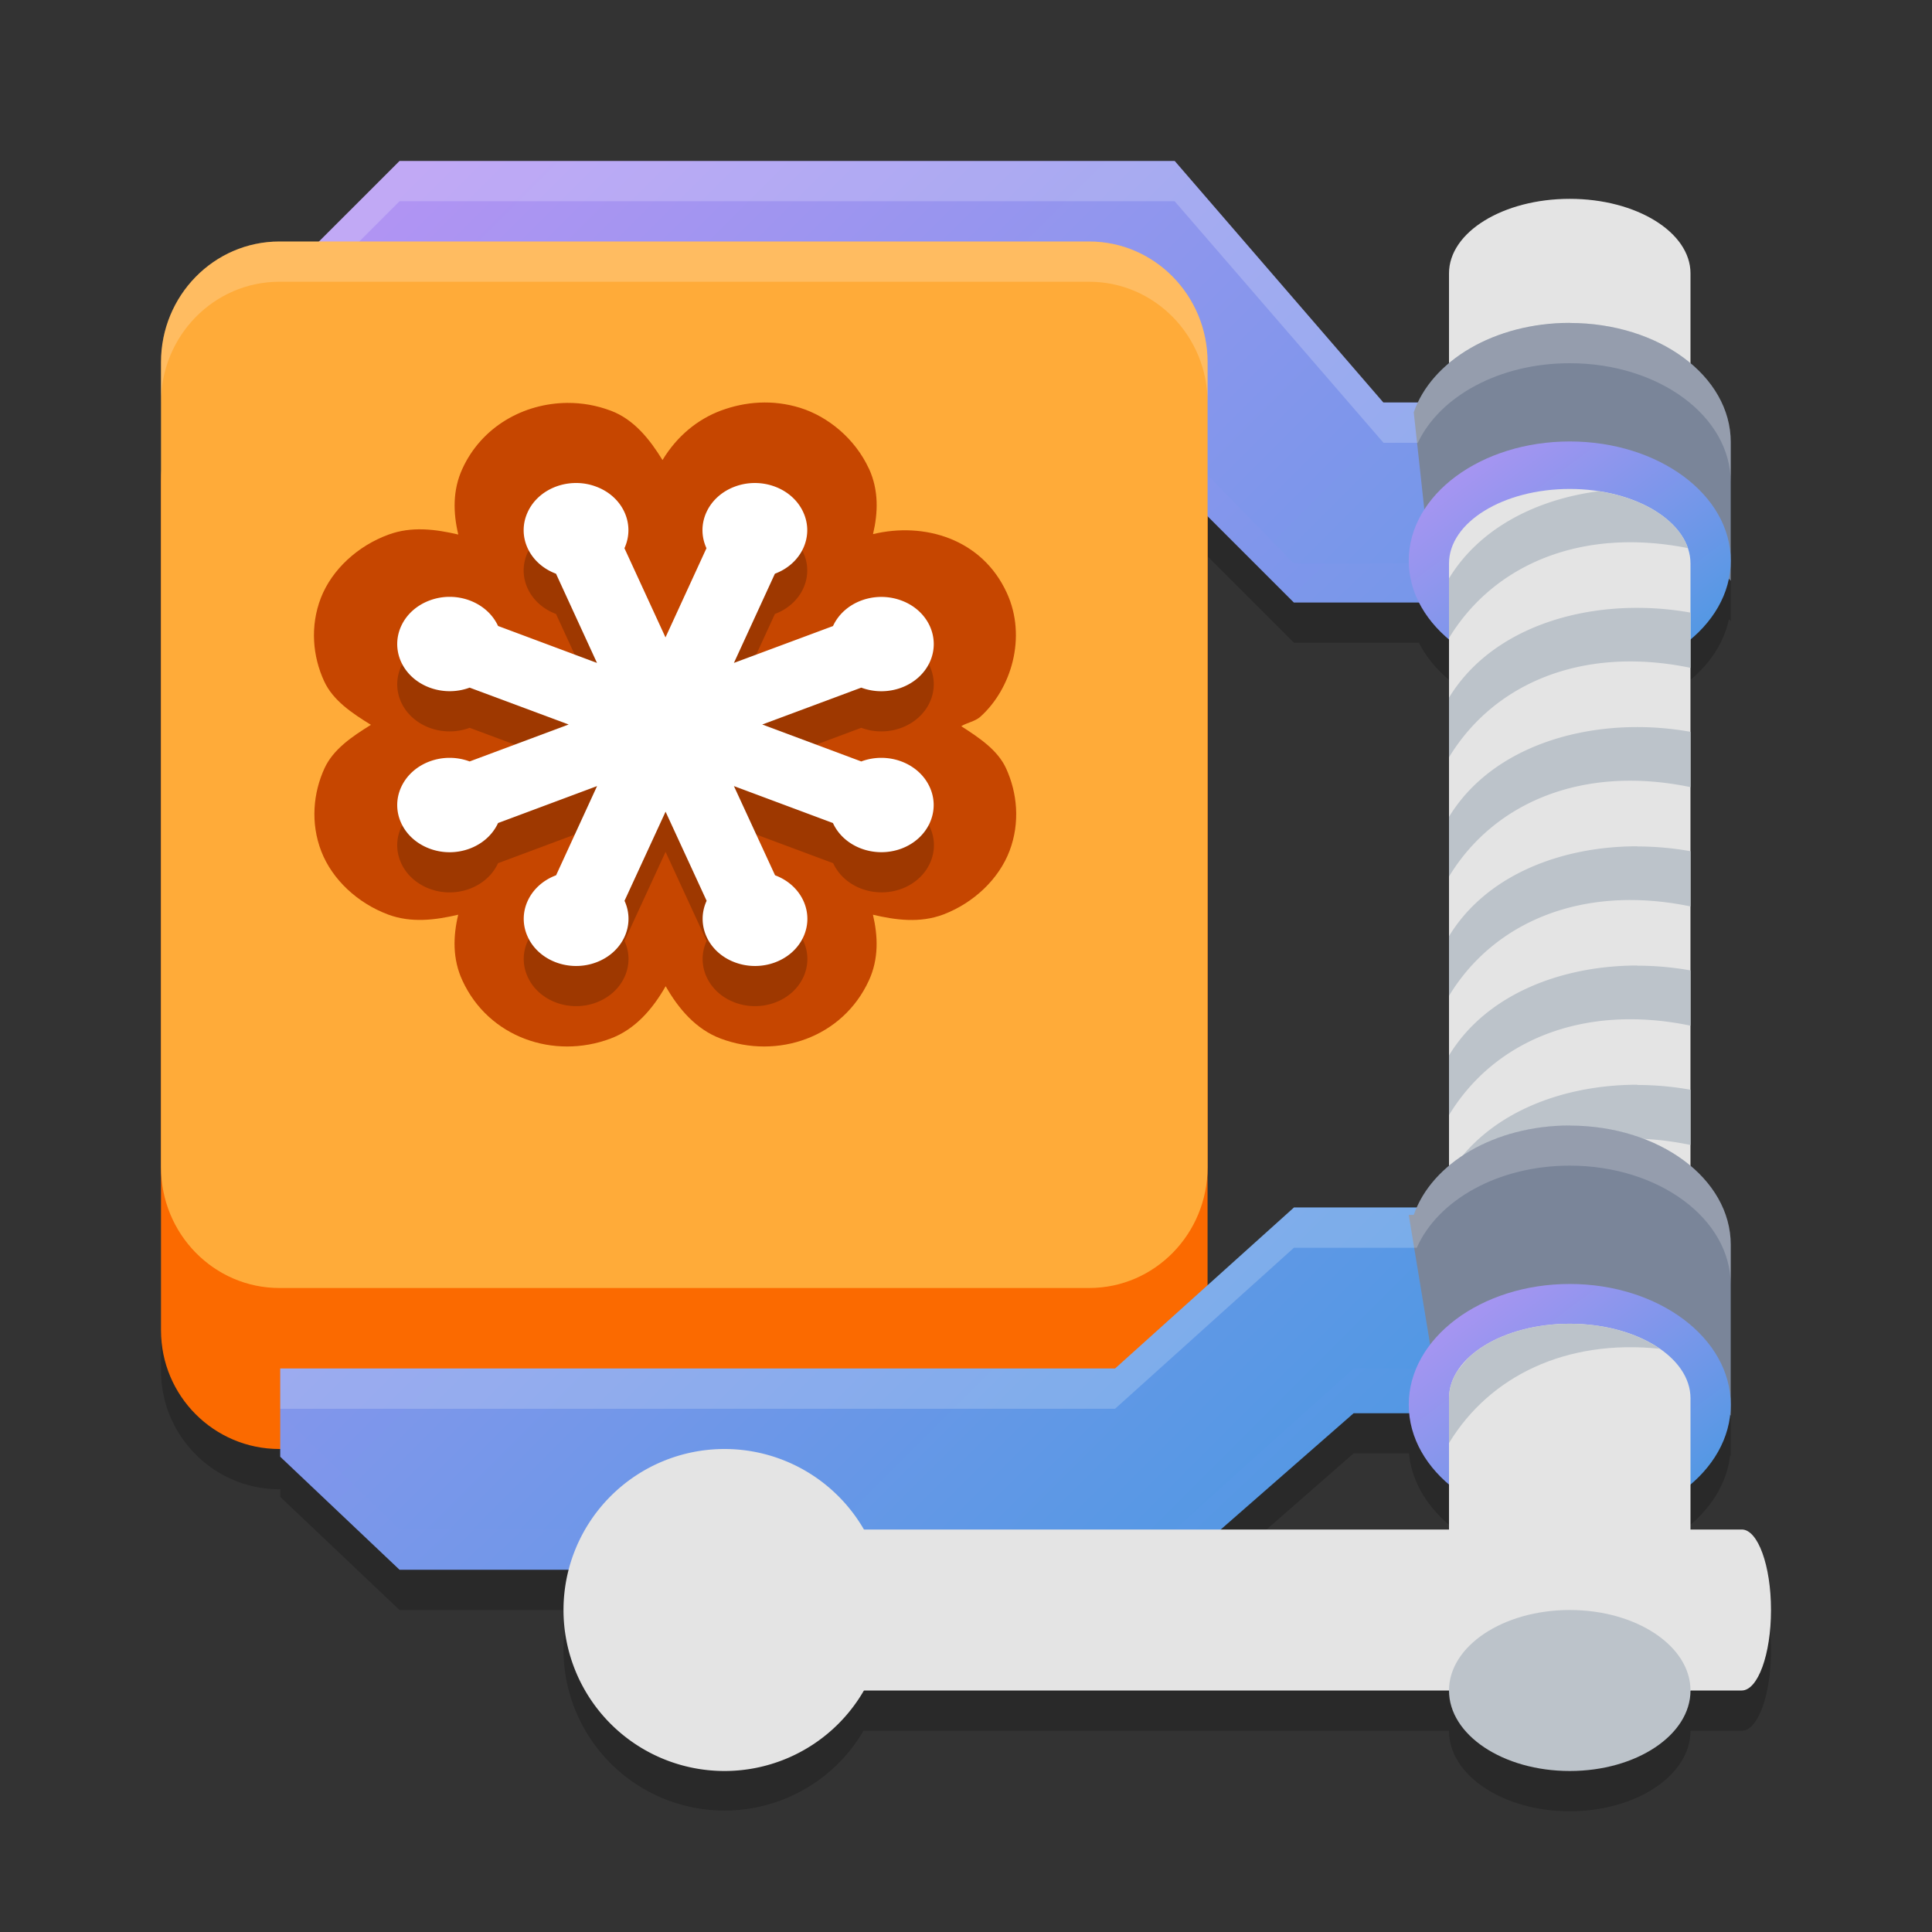 <svg xmlns="http://www.w3.org/2000/svg" width="24" height="24" version="1.1"><rect width="100%" height="100%" fill="#333333" stroke="none"/><defs>
<linearGradient id="ucPurpleBlue" x1="0%" y1="0%" x2="100%" y2="100%">
  <stop offset="0%" style="stop-color:#B794F4;stop-opacity:1"/>
  <stop offset="100%" style="stop-color:#4299E1;stop-opacity:1"/>
</linearGradient>
</defs>
 <path style="opacity:0.2" d="m 4.963,2.5 -0.998,1 H 3.471 C 2.658,3.5 2,4.172 2,5 V 5.5 15 17.025 C 2,17.839 2.659,18.5 3.471,18.5 h 0.012 v 0.096 L 4.963,20 H 7.068 A 2,2 0 0 0 7,20.5 a 2,2 0 0 0 3.727,1 H 18 c 0,0.552 0.672,1 1.5,1 0.828,0 1.5,-0.448 1.5,-1 h 0.637 C 21.838,21.5 22,21.052 22,20.5 c 0,-0.552 -0.162,-1 -0.363,-1 H 21 v -0.559 c 0.275,-0.234 0.455,-0.534 0.492,-0.863 l 0.008,0.008 v -2.123 c 0,-0.378 -0.188,-0.721 -0.5,-0.982 v -0.258 -0.688 -0.795 -0.686 -0.795 -0.688 V 10.277 9.592 8.797 8.445 C 21.248,8.237 21.417,7.978 21.477,7.691 L 21.5,7.715 V 5.992 C 21.5,5.615 21.311,5.273 21,5.012 V 3.896 C 21,3.385 20.328,2.971 19.5,2.971 c -0.828,0 -1.5,0.414 -1.5,0.926 V 5.012 C 17.831,5.153 17.699,5.318 17.613,5.5 h -0.428 l -2.594,-3 z M 15,6.91 16.074,7.984 h 1.553 C 17.713,8.155 17.84,8.311 18,8.445 v 0.721 0.742 0.74 0.74 0.74 0.742 0.74 0.74 0.629 C 17.822,15.13 17.685,15.306 17.6,15.5 h -1.525 L 15,16.467 Z m 1.814,11.145 h 0.689 C 17.535,18.394 17.718,18.701 18,18.941 V 19.5 h -2.838 z"/>
 <path style="fill:#e4e4e4" d="m 19.5,2.47 c -0.828,0 -1.5,0.414 -1.5,0.926 V 5.063 h 3 V 3.396 C 21,2.885 20.328,2.47 19.5,2.47 Z m 0,0"/>
 <path style="fill:#fb6a00" d="M 3.471,4.5 H 13.53 c 0.812,0 1.471,0.66 1.471,1.474 V 16.526 C 15,17.34 14.342,18 13.53,18 H 3.471 C 2.658,18 2,17.34 2,16.526 V 5.974 C 2,5.16 2.658,4.5 3.471,4.5 Z"/>
 <path fill="url(#ucPurpleBlue)" d="M 4.963,2.741 3.481,4.222 V 4.963 l 10.37,0.3 2.222,2.222 h 3.815 l 0.37,-0.37 V 5.263 h -3.074 L 14.593,2.741 Z M 16.074,15.333 13.852,17.556 H 3.481 V 18.096 L 4.963,19.5 h 9.63 l 2.222,-1.944 h 3.574 l 0.37,-0.37 -0.37,-0.37 0.37,-1.481 z"/>
 <path fill="url(#ucPurpleBlue)" d="M 4.963,2 3.481,3.481 v 0.741 l 10.37,0.5 2.222,2.278 h 3.815 l 0.37,0.315 V 5.343 l -0.37,-0.343 h -2.704 L 14.593,2 Z M 16.074,15 13.852,17 H 3.481 v 0.556 L 4.963,19 h 9.63 l 2.222,-2 h 3.424 l 0.37,0.185 v -1.723 l -0.377,-0.463 z"/>
 <path style="fill:#7a8599" d="m 19.5,4.011 c -0.935,0 -1.717,0.471 -1.938,1.111 v 0 L 17.75,6.845 h 3.417 L 21.5,7.215 V 5.493 c 0,-0.821 -0.892,-1.481 -2,-1.481 z"/>
 <path fill="url(#ucPurpleBlue)" d="m 19.5,5.484 c 1.105,0 2,0.663 2,1.481 0,0.818 -0.895,1.481 -2,1.481 -1.105,0 -2,-0.663 -2,-1.481 0,-0.818 0.895,-1.481 2,-1.481 z m 0,0"/>
 <path style="fill:#e4e4e4" d="M 19.5,6.074 C 18.672,6.074 18,6.489 18,7 v 8.333 h 3 V 7 C 21,6.489 20.328,6.074 19.5,6.074 Z m 0,0"/>
 <path style="fill:#bcc3ca" d="M 19.859,6.102 C 19.083,6.204 18.38,6.56 18,7.185 V 7.926 C 18.558,7.008 19.651,6.547 20.968,6.809 20.85,6.461 20.415,6.186 19.859,6.102 Z M 20.339,7.551 C 19.383,7.55 18.457,7.914 18,8.667 v 0.741 C 18.562,8.481 19.668,8.02 21,8.296 V 7.61 A 3.712,3.666 0 0 0 20.339,7.551 Z m 0,1.481 C 19.383,9.032 18.457,9.396 18,10.148 v 0.741 C 18.562,9.963 19.668,9.501 21,9.778 V 9.091 a 3.712,3.666 0 0 0 -0.661,-0.059 z m 0,1.481 C 19.383,10.513 18.457,10.877 18,11.63 v 0.741 c 0.562,-0.926 1.668,-1.387 3,-1.111 v -0.686 a 3.712,3.666 0 0 0 -0.661,-0.059 z m 0,1.481 C 19.383,11.995 18.457,12.359 18,13.111 v 0.741 c 0.562,-0.926 1.668,-1.387 3,-1.111 v -0.686 a 3.712,3.666 0 0 0 -0.661,-0.059 z m 0,1.481 C 19.383,13.476 18.457,13.84 18,14.593 v 0.741 c 0.562,-0.926 1.668,-1.387 3,-1.111 v -0.686 a 3.712,3.666 0 0 0 -0.661,-0.059 z"/>
 <path style="fill:#7a8599" d="m 19.5,13.981 c -0.935,0 -1.717,0.471 -1.938,1.111 H 17.5 L 17.85,17.215 21.167,17.215 21.5,17.585 v -2.122 c 0,-0.821 -0.892,-1.481 -2,-1.481 z"/>
 <path fill="url(#ucPurpleBlue)" d="m 19.5,15.95 c 1.105,0 2,0.672 2,1.5 0,0.828 -0.895,1.5 -2,1.5 -1.105,0 -2,-0.672 -2,-1.5 0,-0.828 0.895,-1.5 2,-1.5 z m 0,0"/>
 <path style="fill:#e4e4e4" d="m 20.364,19 h 1.273 C 21.837,19 22,19.448 22,20 c 0,0.552 -0.163,1 -0.364,1 H 20.364 C 20.163,21 20,20.552 20,20 c 0,-0.552 0.163,-1 0.364,-1 z m 0,0"/>
 <path style="fill:#e4e4e4" d="m 19.5,16.444 c -0.828,0 -1.5,0.414 -1.5,0.926 V 21 h 3 v -3.63 c 0,-0.511 -0.672,-0.926 -1.5,-0.926 z"/>
 <path style="fill:#e4e4e4" d="m 11,20 a 2,2 0 1 1 -4,0 2,2 0 0 1 4,0 z m 0,0"/>
 <path style="fill:#e4e4e4" d="m 9.378,19 h 9.044 c 0.209,0 0.378,0.448 0.378,1 0,0.552 -0.169,1 -0.378,1 H 9.378 c -0.209,0 -0.378,-0.448 -0.378,-1 0,-0.552 0.169,-1 0.378,-1 z"/>
 <path style="fill:#bcc3ca" d="m 18,21 c 0,-0.552 0.672,-1 1.5,-1 0.828,0 1.5,0.448 1.5,1 0,0.552 -0.672,1 -1.5,1 C 18.672,22 18,21.552 18,21 Z m 0,0"/>
 <path style="fill:#bcc3ca" d="m 19.5,16.444 c -0.528,0 -0.993,0.169 -1.26,0.424 -0.048,0.052 -0.094,0.107 -0.137,0.164 C 18.037,17.137 18,17.251 18,17.37 v 0.556 c 0.508,-0.836 1.459,-1.293 2.619,-1.171 C 20.344,16.565 19.945,16.444 19.5,16.444 Z"/>
 <path style="fill:#ffffff;opacity:0.2" d="M 4.963 2 L 3.482 3.482 L 3.482 3.982 L 4.963 2.5 L 14.592 2.5 L 17.186 5.5 L 17.613 5.5 C 17.886 4.923 18.625 4.512 19.5 4.512 C 20.608 4.512 21.5 5.171 21.5 5.992 L 21.5 5.492 C 21.5 4.671 20.608 4.012 19.5 4.012 C 18.625 4.012 17.886 4.423 17.613 5 L 17.186 5 L 14.592 2 L 4.963 2 z M 19.5 13.98 C 18.61 13.98 17.861 14.408 17.6 15 L 16.074 15 L 13.852 17 L 3.482 17 L 3.482 17.5 L 13.852 17.5 L 16.074 15.5 L 17.6 15.5 C 17.861 14.908 18.61 14.48 19.5 14.48 C 20.608 14.48 21.5 15.142 21.5 15.963 L 21.5 15.463 C 21.5 14.642 20.608 13.98 19.5 13.98 z"/>
 <path style="fill:#ffab39" d="M 3.471,3 H 13.53 c 0.812,0 1.471,0.672 1.471,1.5 V 14.5 c 0,0.828 -0.658,1.5 -1.471,1.5 H 3.471 C 2.658,16 2,15.328 2,14.5 V 4.5 c 0,-0.828 0.658,-1.5 1.471,-1.5 z"/>
 <path style="fill:#c64600" d="M 7.048,5.005 C 6.502,5.009 5.982,5.303 5.744,5.823 5.621,6.09 5.629,6.372 5.693,6.64 5.41,6.574 5.112,6.535 4.824,6.642 4.447,6.78 4.126,7.071 3.987,7.425 3.849,7.78 3.885,8.155 4.026,8.461 4.135,8.7 4.372,8.859 4.608,9.004 4.374,9.149 4.14,9.307 4.031,9.544 3.891,9.849 3.855,10.222 3.991,10.575 c 0.137,0.354 0.455,0.646 0.831,0.786 0.288,0.107 0.587,0.068 0.87,0.002 -0.064,0.268 -0.072,0.549 0.052,0.817 0.326,0.709 1.137,0.985 1.839,0.722 0.309,-0.115 0.527,-0.371 0.686,-0.651 0.159,0.279 0.376,0.536 0.685,0.651 0.703,0.263 1.515,-0.013 1.84,-0.723 0.123,-0.267 0.113,-0.548 0.05,-0.816 0.284,0.067 0.584,0.106 0.872,-0.002 l 0.004,-10e-4 0.004,-0.002 c 0.371,-0.143 0.683,-0.436 0.817,-0.788 0.133,-0.352 0.096,-0.721 -0.043,-1.025 C 12.393,9.316 12.164,9.165 11.941,9.021 12.017,8.975 12.113,8.962 12.178,8.904 12.563,8.558 12.759,7.913 12.507,7.365 12.198,6.691 11.48,6.482 10.845,6.635 10.908,6.368 10.917,6.089 10.795,5.823 v -10e-4 h -0.001 C 10.621,5.448 10.286,5.175 9.942,5.067 9.599,4.96 9.258,4.988 8.954,5.101 8.668,5.208 8.41,5.416 8.23,5.715 8.071,5.457 7.876,5.21 7.586,5.101 c -2.985e-4,-1.13e-4 -6.5e-4,1.12e-4 -0.001,0 C 7.412,5.036 7.232,5.004 7.049,5.005 Z M 11.209,10.001 c -0.021,0.008 -0.039,-0.026 -0.012,0.032 l -0.003,-0.007 c 0.005,-0.006 0.032,-0.032 0.008,-0.022 z"/>
 <path style="opacity:0.2" d="m 7.151,6.5 c -0.253,0.002 -0.493,0.137 -0.596,0.362 -0.138,0.299 0.02,0.641 0.352,0.765 L 7.416,8.735 6.187,8.276 C 6.049,7.977 5.668,7.835 5.337,7.959 5.004,8.083 4.847,8.425 4.984,8.725 5.122,9.023 5.502,9.165 5.834,9.041 L 7.064,9.5 5.834,9.958 c -0.332,-0.124 -0.712,0.018 -0.85,0.318 -0.137,0.299 0.02,0.641 0.353,0.765 0.331,0.124 0.712,-0.018 0.85,-0.318 l 1.23,-0.459 -0.509,1.108 c -0.332,0.124 -0.49,0.466 -0.352,0.765 0.137,0.299 0.518,0.441 0.85,0.317 0.332,-0.124 0.489,-0.466 0.352,-0.765 l 0.51,-1.107 0.51,1.107 c -0.137,0.299 0.02,0.642 0.352,0.765 0.332,0.124 0.713,-0.018 0.85,-0.317 0.137,-0.299 -0.02,-0.641 -0.352,-0.765 l -0.509,-1.108 1.231,0.459 c 0.137,0.299 0.517,0.441 0.85,0.318 0.332,-0.124 0.489,-0.467 0.352,-0.765 C 11.412,9.977 11.031,9.835 10.699,9.958 L 9.469,9.5 10.699,9.041 c 0.333,0.124 0.713,-0.018 0.851,-0.317 0.137,-0.299 -0.02,-0.642 -0.352,-0.765 -0.333,-0.124 -0.713,0.018 -0.85,0.317 L 9.117,8.735 9.626,7.627 C 9.958,7.503 10.116,7.161 9.978,6.862 9.841,6.563 9.46,6.421 9.128,6.545 8.796,6.669 8.639,7.011 8.776,7.31 L 8.267,8.418 7.757,7.31 c 0.137,-0.299 -0.02,-0.642 -0.352,-0.765 a 0.704,0.704 0 0 0 -0.254,-0.045 z m 0,0"/>
 <path style="fill:#ffffff" d="m 7.151,6 c -0.253,0.002 -0.493,0.137 -0.596,0.362 -0.138,0.299 0.02,0.641 0.352,0.765 L 7.416,8.235 6.187,7.776 C 6.049,7.477 5.668,7.335 5.337,7.459 5.004,7.583 4.847,7.925 4.984,8.225 5.122,8.523 5.502,8.665 5.834,8.542 L 7.064,9 5.834,9.459 c -0.332,-0.124 -0.712,0.018 -0.85,0.318 -0.137,0.299 0.02,0.641 0.353,0.765 0.331,0.124 0.712,-0.018 0.85,-0.318 l 1.23,-0.459 -0.509,1.108 c -0.332,0.124 -0.49,0.466 -0.352,0.765 0.137,0.299 0.518,0.441 0.85,0.317 0.332,-0.124 0.489,-0.466 0.352,-0.765 l 0.51,-1.107 0.51,1.107 c -0.137,0.299 0.02,0.642 0.352,0.765 0.332,0.124 0.713,-0.018 0.85,-0.317 0.137,-0.299 -0.02,-0.641 -0.352,-0.765 L 9.117,9.765 10.347,10.224 c 0.137,0.299 0.517,0.441 0.85,0.318 0.332,-0.124 0.489,-0.467 0.352,-0.765 C 11.412,9.477 11.031,9.335 10.699,9.459 L 9.469,9 10.699,8.542 c 0.333,0.124 0.713,-0.018 0.851,-0.317 0.137,-0.299 -0.02,-0.642 -0.352,-0.765 -0.333,-0.124 -0.713,0.018 -0.85,0.317 L 9.117,8.235 9.626,7.127 C 9.958,7.003 10.116,6.661 9.978,6.362 9.841,6.063 9.46,5.921 9.128,6.045 8.796,6.169 8.639,6.511 8.776,6.81 L 8.267,7.918 7.757,6.81 c 0.137,-0.299 -0.02,-0.642 -0.352,-0.765 a 0.704,0.704 0 0 0 -0.254,-0.045 z m 0,0"/>
 <path style="opacity:0.2;fill:#ffffff" d="M 3.471,3 C 2.658,3 2,3.672 2,4.5 v 0.5 c 0,-0.828 0.658,-1.5 1.471,-1.5 H 13.53 c 0.812,-6.46e-5 1.471,0.672 1.471,1.5 v -0.5 c 0,-0.828 -0.658,-1.5 -1.471,-1.5 z"/>
</svg>
